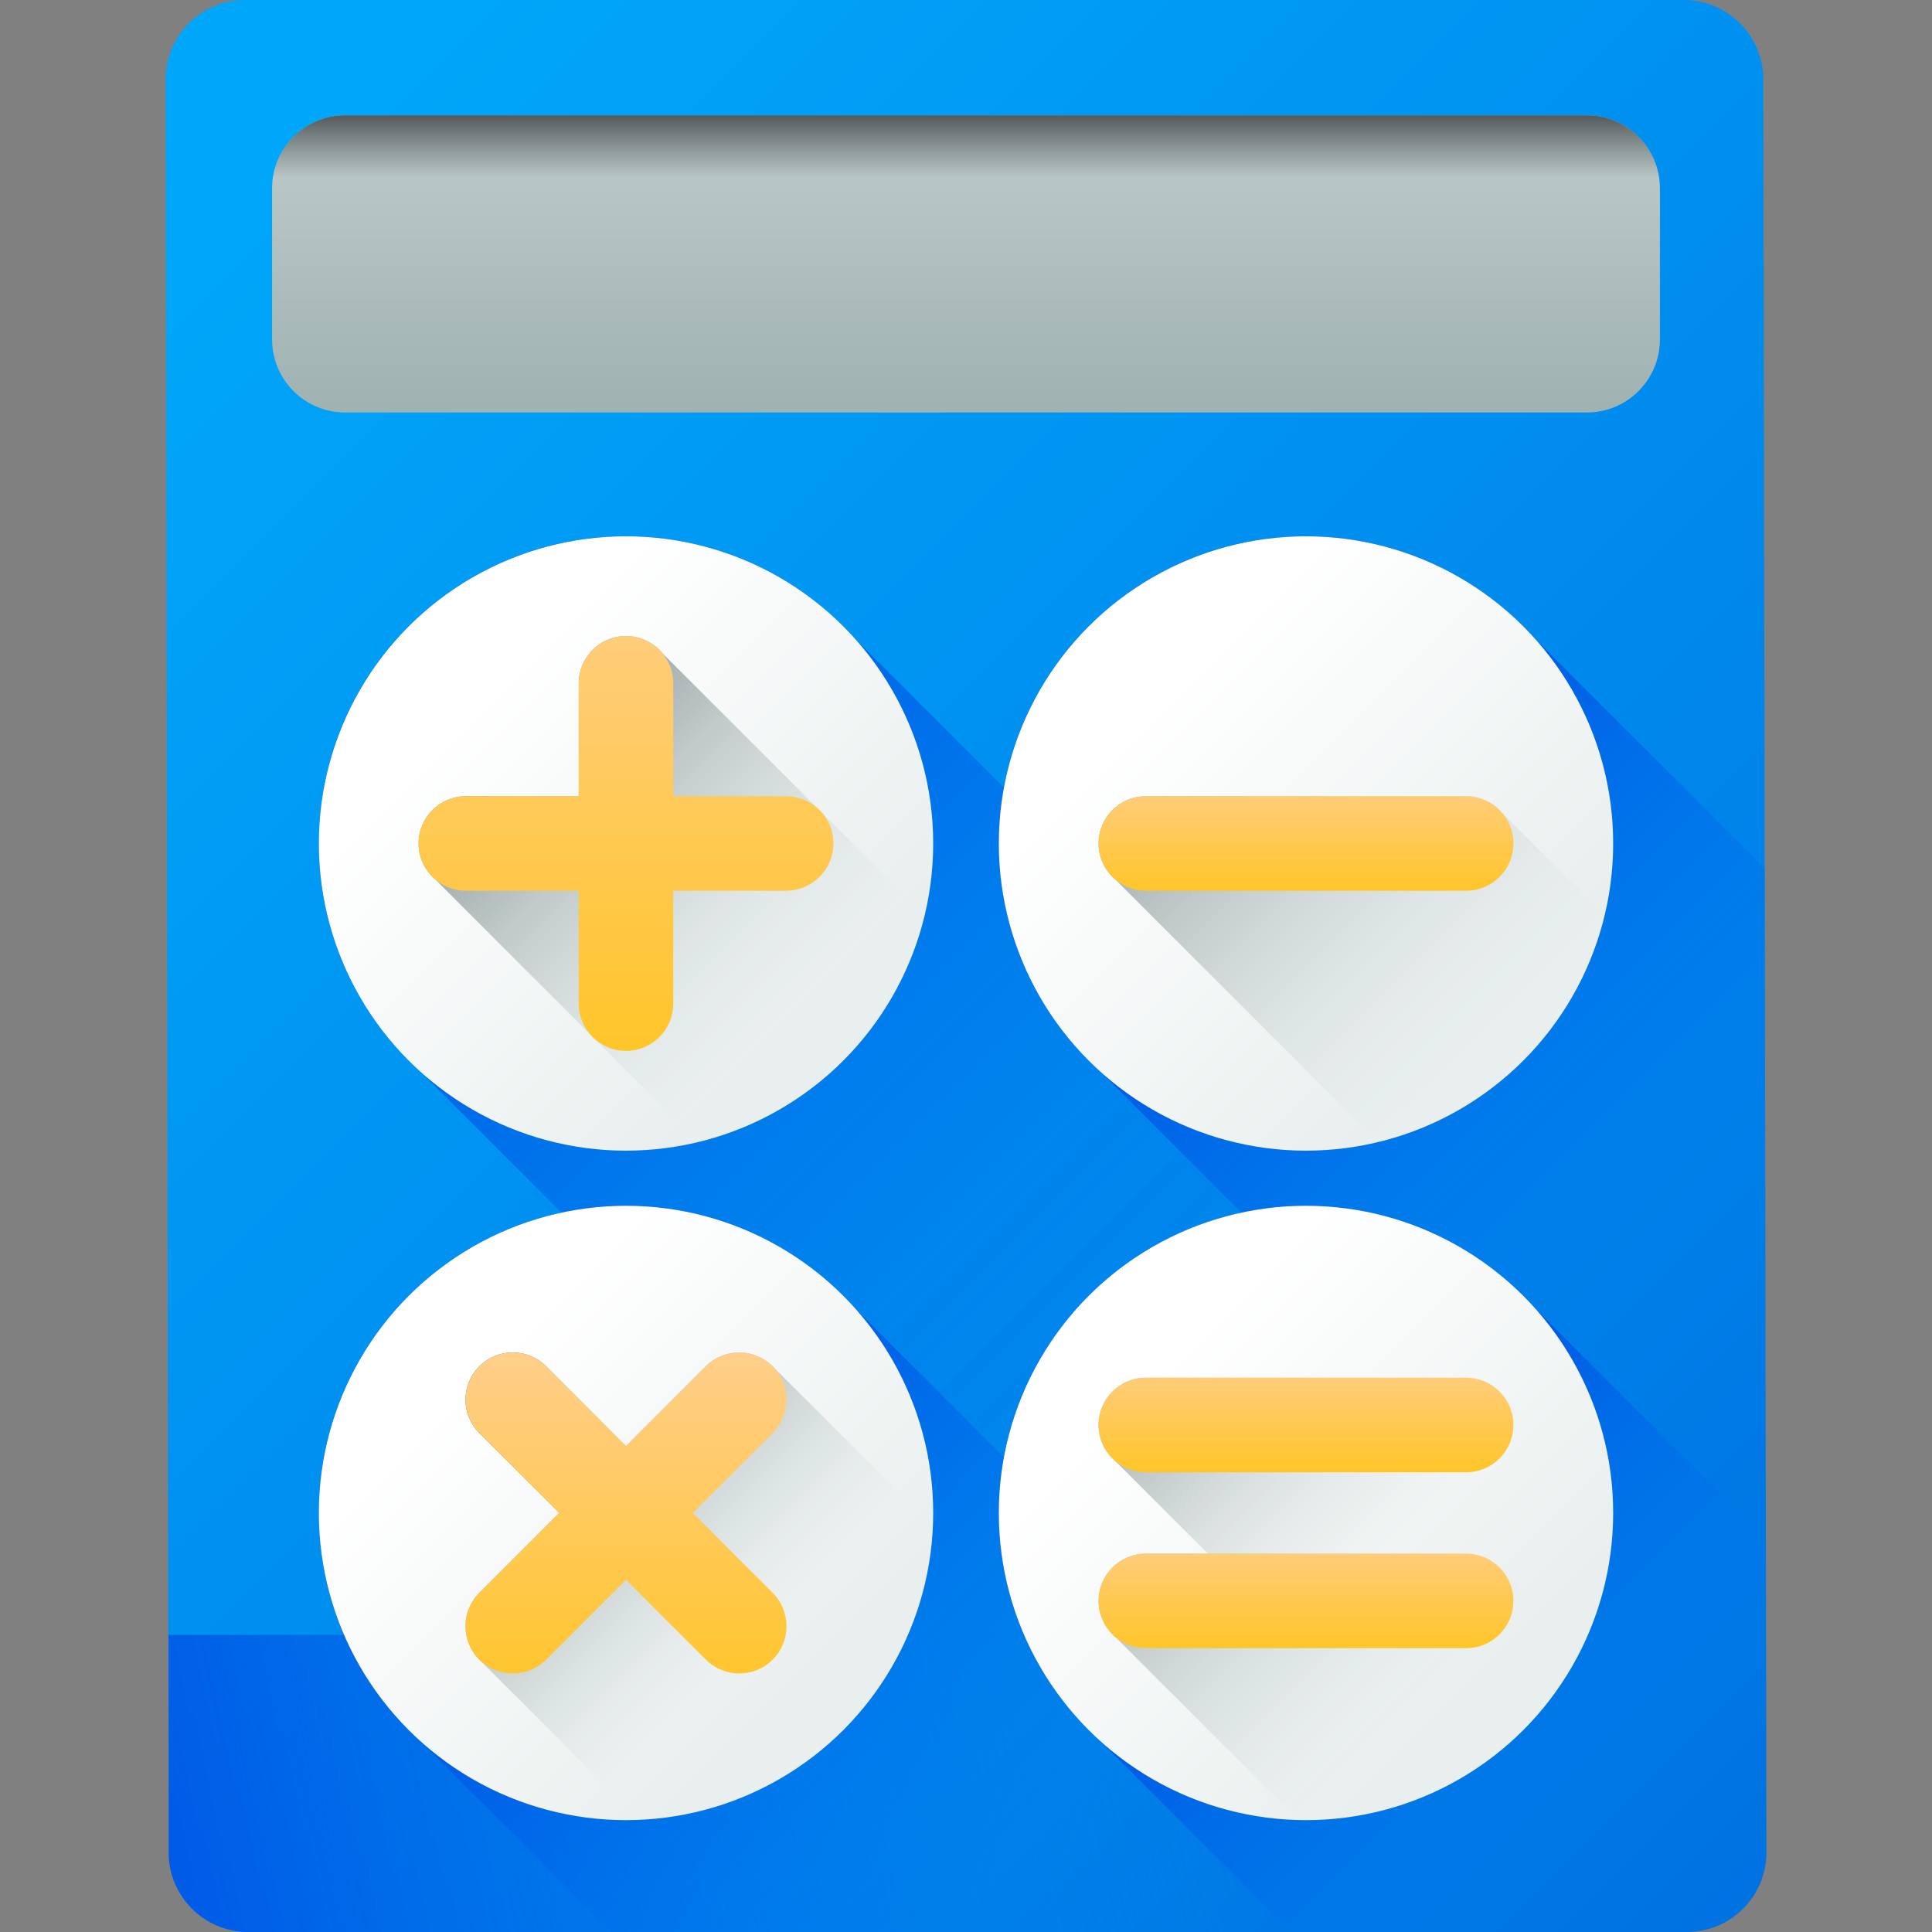 <?xml version="1.0" encoding="iso-8859-1"?>
<!-- Generator: Adobe Illustrator 19.0.0, SVG Export Plug-In . SVG Version: 6.00 Build 0)  -->
<svg version="1.1" id="Capa_1" xmlns="http://www.w3.org/2000/svg" xmlns:xlink="http://www.w3.org/1999/xlink" x="0px" y="0px"
	 viewBox="0 0 512 512" style="enable-background:new 0 0 512 512;" xml:space="preserve">
<rect x="0" y="0" width="512" height="512" fill="#808080" stroke="none"/>
<linearGradient id="SVGID_1_" gradientUnits="userSpaceOnUse" x1="55.347" y1="464.277" x2="456.887" y2="62.737" gradientTransform="matrix(1.067 0 0 -1.067 3.267 557.533)">
	<stop  offset="0" style="stop-color:#00A6F9"/>
	<stop  offset="1" style="stop-color:#0071E2"/>
</linearGradient>
<path style="fill:url(#SVGID_1_);" d="M447.031,512H65.789c-11.647,0-21.089-9.442-21.089-21.089l-0.82-469.822
	C43.879,9.442,53.322,0,64.969,0H446.21c11.647,0,21.089,9.442,21.089,21.089l0.82,469.822C468.121,502.558,458.678,512,447.031,512
	z"/>
<linearGradient id="SVGID_2_" gradientUnits="userSpaceOnUse" x1="298.444" y1="94.24" x2="-4.886" y2="30.75" gradientTransform="matrix(1.067 0 0 -1.067 3.267 557.533)">
	<stop  offset="1.000000e-004" style="stop-color:#008BF2;stop-opacity:0"/>
	<stop  offset="1" style="stop-color:#0046E2"/>
</linearGradient>
<path style="fill:url(#SVGID_2_);" d="M468.121,433.267v57.644c0,11.642-9.447,21.089-21.089,21.089H65.789
	c-11.642,0-21.089-9.447-21.089-21.089v-57.644H468.121z"/>
<linearGradient id="SVGID_3_" gradientUnits="userSpaceOnUse" x1="300.267" y1="165.337" x2="108.277" y2="357.327" gradientTransform="matrix(1.067 0 0 -1.067 3.267 557.533)">
	<stop  offset="1.000000e-004" style="stop-color:#008BF2;stop-opacity:0"/>
	<stop  offset="1" style="stop-color:#0046E2"/>
</linearGradient>
<path style="fill:url(#SVGID_3_);" d="M468.115,433.262v57.644c0,5.821-2.362,11.093-6.172,14.903
	c-0.703,0.717-1.476,1.392-2.291,1.997c-1.631,1.21-3.444,2.193-5.371,2.91c-0.646,0.239-1.308,0.436-1.983,0.619
	c-1.687,0.436-3.459,0.661-5.273,0.661H339.429l-78.733-78.733l-111.9-111.915l-37.173-37.173
	c-16.646-14.903-27.135-36.541-27.135-60.653c0-44.962,36.443-81.405,81.405-81.405c24.112,0,45.749,10.489,60.667,27.135
	l241.415,241.415l0.042,22.594L468.115,433.262L468.115,433.262z"/>
<linearGradient id="SVGID_4_" gradientUnits="userSpaceOnUse" x1="433.14" y1="201.411" x2="301.88" y2="332.661" gradientTransform="matrix(1.067 0 0 -1.067 3.267 557.533)">
	<stop  offset="1.000000e-004" style="stop-color:#008BF2;stop-opacity:0"/>
	<stop  offset="1" style="stop-color:#0046E2"/>
</linearGradient>
<path style="fill:url(#SVGID_4_);" d="M468.115,433.262v27.219l-27.219-27.219l-111.899-111.9l-37.173-37.187
	c-16.646-14.903-27.121-36.541-27.121-60.653c0-5.047,0.464-9.997,1.335-14.79c6.959-37.904,40.154-66.614,80.069-66.614
	c24.098,0,45.749,10.489,60.653,27.135l60.906,60.906l0.309,177.726v2.784l0.042,22.594L468.115,433.262L468.115,433.262z"/>
<linearGradient id="SVGID_5_" gradientUnits="userSpaceOnUse" x1="255.447" y1="43.828" x2="130.268" y2="168.998" gradientTransform="matrix(1.067 0 0 -1.067 3.267 557.533)">
	<stop  offset="1.000000e-004" style="stop-color:#008BF2;stop-opacity:0"/>
	<stop  offset="1" style="stop-color:#0046E2"/>
</linearGradient>
<path style="fill:url(#SVGID_5_);" d="M391.871,511.996H162.013l-50.389-50.389c-8.717-7.803-15.746-17.447-20.457-28.343
	c-4.288-9.911-6.678-20.822-6.678-32.308c0-39.1,27.556-71.76,64.308-79.605c5.511-1.181,11.233-1.799,17.097-1.799
	c24.112,0,45.749,10.475,60.667,27.121l39.479,39.493l47.114,47.1L391.871,511.996z"/>
<linearGradient id="SVGID_6_" gradientUnits="userSpaceOnUse" x1="404.838" y1="63.378" x2="311.858" y2="156.348" gradientTransform="matrix(1.067 0 0 -1.067 3.267 557.533)">
	<stop  offset="1.000000e-004" style="stop-color:#008BF2;stop-opacity:0"/>
	<stop  offset="1" style="stop-color:#0046E2"/>
</linearGradient>
<path style="fill:url(#SVGID_6_);" d="M468.115,433.262v57.644c0,5.821-2.362,11.093-6.172,14.903
	c-0.703,0.717-1.476,1.392-2.291,1.997c-1.631,1.21-3.444,2.193-5.371,2.91c-0.646,0.239-1.308,0.436-1.983,0.619
	c-1.687,0.436-3.459,0.661-5.273,0.661H342.212l-50.389-50.389c-8.717-7.803-15.732-17.447-20.443-28.343
	c-4.302-9.911-6.678-20.822-6.678-32.308c0-5.047,0.464-9.997,1.335-14.79c5.933-32.323,30.959-57.967,62.959-64.8
	c5.511-1.195,11.248-1.813,17.11-1.813c15.817,0,30.579,4.513,43.065,12.316c6.551,4.092,12.47,9.083,17.588,14.804l61.215,61.215
	v2.784l0.042,22.594h0.099V433.262z"/>
<linearGradient id="SVGID_7_" gradientUnits="userSpaceOnUse" x1="115.957" y1="349.637" x2="196.607" y2="268.988" gradientTransform="matrix(1.067 0 0 -1.067 3.267 557.533)">
	<stop  offset="0" style="stop-color:#FFFFFF"/>
	<stop  offset="1" style="stop-color:#E8EFEE"/>
</linearGradient>
<circle style="fill:url(#SVGID_7_);" cx="165.899" cy="223.531" r="81.408"/>
<linearGradient id="SVGID_8_" gradientUnits="userSpaceOnUse" x1="193.669" y1="271.929" x2="104.809" y2="360.789" gradientTransform="matrix(1.067 0 0 -1.067 3.267 557.533)">
	<stop  offset="0" style="stop-color:#C2CECE;stop-opacity:0"/>
	<stop  offset="0.179" style="stop-color:#AFBCBC;stop-opacity:0.179"/>
	<stop  offset="1" style="stop-color:#5B6A6A"/>
</linearGradient>
<path style="fill:url(#SVGID_8_);" d="M245.039,242.572l-69.461-69.431c-2.297-2.797-5.781-4.582-9.683-4.582
	c-6.917,0-12.524,5.607-12.524,12.524v29.919h-29.919c-6.917,0-12.524,5.607-12.524,12.524c0,3.902,1.786,7.386,4.582,9.682
	l69.413,69.466C214.588,295.566,237.925,272.234,245.039,242.572z"/>
<linearGradient id="SVGID_9_" gradientUnits="userSpaceOnUse" x1="152.464" y1="399.017" x2="152.464" y2="207.118" gradientTransform="matrix(1.067 0 0 -1.067 3.267 557.533)">
	<stop  offset="0" style="stop-color:#FFCF95"/>
	<stop  offset="0.427" style="stop-color:#FFC954"/>
	<stop  offset="1" style="stop-color:#FFC200"/>
</linearGradient>
<path style="fill:url(#SVGID_9_);" d="M208.338,211.001h-29.919v-29.919c0-6.917-5.607-12.524-12.524-12.524
	c-6.917,0-12.524,5.607-12.524,12.524v29.919h-29.919c-6.917,0-12.524,5.607-12.524,12.524s5.607,12.524,12.524,12.524h29.919
	v29.919c0,6.917,5.607,12.524,12.524,12.524c6.917,0,12.524-5.607,12.524-12.524v-29.919h29.919c6.917,0,12.524-5.607,12.524-12.524
	S215.255,211.001,208.338,211.001z"/>
<linearGradient id="SVGID_10_" gradientUnits="userSpaceOnUse" x1="284.905" y1="349.635" x2="365.545" y2="268.985" gradientTransform="matrix(1.067 0 0 -1.067 3.267 557.533)">
	<stop  offset="0" style="stop-color:#FFFFFF"/>
	<stop  offset="1" style="stop-color:#E8EFEE"/>
</linearGradient>
<circle style="fill:url(#SVGID_10_);" cx="346.101" cy="223.531" r="81.408"/>
<linearGradient id="SVGID_11_" gradientUnits="userSpaceOnUse" x1="366.89" y1="267.65" x2="263.87" y2="370.68" gradientTransform="matrix(1.067 0 0 -1.067 3.267 557.533)">
	<stop  offset="0" style="stop-color:#C2CECE;stop-opacity:0"/>
	<stop  offset="0.179" style="stop-color:#AFBCBC;stop-opacity:0.179"/>
	<stop  offset="1" style="stop-color:#5B6A6A"/>
</linearGradient>
<path style="fill:url(#SVGID_11_);" d="M425.245,242.589l-27.054-27.054c-2.298-2.769-5.763-4.534-9.643-4.534h-84.886
	c-6.917,0-12.524,5.607-12.524,12.524c0,3.879,1.764,7.345,4.534,9.643l69.498,69.498C394.81,295.55,418.129,272.23,425.245,242.589
	z"/>
<linearGradient id="SVGID_12_" gradientUnits="userSpaceOnUse" x1="321.41" y1="332.697" x2="321.41" y2="288.978" gradientTransform="matrix(1.067 0 0 -1.067 3.267 557.533)">
	<stop  offset="0" style="stop-color:#FFCF95"/>
	<stop  offset="0.427" style="stop-color:#FFC954"/>
	<stop  offset="1" style="stop-color:#FFC200"/>
</linearGradient>
<path style="fill:url(#SVGID_12_);" d="M291.137,223.525L291.137,223.525c0-6.917,5.607-12.524,12.524-12.524h84.886
	c6.917,0,12.524,5.607,12.524,12.524l0,0c0,6.917-5.607,12.524-12.524,12.524h-84.886
	C296.745,236.049,291.137,230.442,291.137,223.525z"/>
<linearGradient id="SVGID_13_" gradientUnits="userSpaceOnUse" x1="115.96" y1="183.3" x2="196.61" y2="102.66" gradientTransform="matrix(1.067 0 0 -1.067 3.267 557.533)">
	<stop  offset="0" style="stop-color:#FFFFFF"/>
	<stop  offset="1" style="stop-color:#E8EFEE"/>
</linearGradient>
<circle style="fill:url(#SVGID_13_);" cx="165.899" cy="400.949" r="81.408"/>
<linearGradient id="SVGID_14_" gradientUnits="userSpaceOnUse" x1="184.31" y1="114.95" x2="118.609" y2="180.649" gradientTransform="matrix(1.067 0 0 -1.067 3.267 557.533)">
	<stop  offset="0" style="stop-color:#C2CECE;stop-opacity:0"/>
	<stop  offset="0.179" style="stop-color:#AFBCBC;stop-opacity:0.179"/>
	<stop  offset="1" style="stop-color:#5B6A6A"/>
</linearGradient>
<path style="fill:url(#SVGID_14_);" d="M247.212,404.532l-42.449-42.449c-4.891-4.891-12.821-4.891-17.712,0l-21.156,21.156
	l-21.156-21.156c-4.891-4.891-12.821-4.891-17.712,0c-4.891,4.891-4.891,12.821,0,17.712l1.668,1.668l19.488,19.488l-21.156,21.156
	c-4.891,4.891-4.891,12.821,0,17.712l42.449,42.449C211.585,480.443,245.388,446.64,247.212,404.532z"/>
<linearGradient id="SVGID_15_" gradientUnits="userSpaceOnUse" x1="152.464" y1="195.718" x2="152.464" y2="64.478" gradientTransform="matrix(1.067 0 0 -1.067 3.267 557.533)">
	<stop  offset="0" style="stop-color:#FFCF95"/>
	<stop  offset="0.427" style="stop-color:#FFC954"/>
	<stop  offset="1" style="stop-color:#FFC200"/>
</linearGradient>
<path style="fill:url(#SVGID_15_);" d="M204.764,422.107l-21.156-21.156l21.156-21.156c4.891-4.891,4.891-12.821,0-17.712
	c-4.891-4.891-12.821-4.891-17.712,0l-21.156,21.156l-21.156-21.156c-4.891-4.891-12.821-4.891-17.712,0s-4.891,12.821,0,17.712
	l21.156,21.156l-21.156,21.156c-4.891,4.891-4.891,12.821,0,17.712c4.891,4.891,12.821,4.891,17.712,0l21.156-21.156l21.156,21.156
	c4.891,4.891,12.821,4.891,17.712,0C209.654,434.928,209.654,426.997,204.764,422.107z"/>
<linearGradient id="SVGID_16_" gradientUnits="userSpaceOnUse" x1="284.908" y1="183.298" x2="365.548" y2="102.657" gradientTransform="matrix(1.067 0 0 -1.067 3.267 557.533)">
	<stop  offset="0" style="stop-color:#FFFFFF"/>
	<stop  offset="1" style="stop-color:#E8EFEE"/>
</linearGradient>
<circle style="fill:url(#SVGID_16_);" cx="346.101" cy="400.949" r="81.408"/>
<linearGradient id="SVGID_17_" gradientUnits="userSpaceOnUse" x1="348.028" y1="142.028" x2="269.248" y2="220.808" gradientTransform="matrix(1.067 0 0 -1.067 3.267 557.533)">
	<stop  offset="0" style="stop-color:#C2CECE;stop-opacity:0"/>
	<stop  offset="0.179" style="stop-color:#AFBCBC;stop-opacity:0.179"/>
	<stop  offset="1" style="stop-color:#5B6A6A"/>
</linearGradient>
<path style="fill:url(#SVGID_17_);" d="M427.511,400.954c0,12.991-3.051,25.279-8.464,36.175
	c-7.902,15.916-20.864,28.864-36.766,36.766l-62.157-62.157l-24.449-24.449c-2.77-2.306-4.541-5.764-4.541-9.645
	c0-6.917,5.61-12.527,12.527-12.527h84.892c3.881,0,7.339,1.772,9.631,4.541l29.3,29.3
	C427.498,399.618,427.511,400.278,427.511,400.954z"/>
<linearGradient id="SVGID_18_" gradientUnits="userSpaceOnUse" x1="348.037" y1="98.317" x2="258.707" y2="187.647" gradientTransform="matrix(1.067 0 0 -1.067 3.267 557.533)">
	<stop  offset="0" style="stop-color:#C2CECE;stop-opacity:0"/>
	<stop  offset="0.179" style="stop-color:#AFBCBC;stop-opacity:0.179"/>
	<stop  offset="1" style="stop-color:#5B6A6A"/>
</linearGradient>
<path style="fill:url(#SVGID_18_);" d="M419.047,437.129c-7.902,15.916-20.864,28.864-36.766,36.766
	c-10.896,5.427-23.184,8.464-36.175,8.464c-0.675,0-1.349-0.014-2.011-0.028l-48.421-48.421c-2.77-2.306-4.541-5.764-4.541-9.645
	c0-6.917,5.61-12.527,12.527-12.527h84.892c3.881,0,7.339,1.758,9.631,4.527L419.047,437.129z"/>
<linearGradient id="SVGID_19_" gradientUnits="userSpaceOnUse" x1="321.41" y1="144.518" x2="321.41" y2="100.787" gradientTransform="matrix(1.067 0 0 -1.067 3.267 557.533)">
	<stop  offset="0" style="stop-color:#FFCF95"/>
	<stop  offset="0.427" style="stop-color:#FFC954"/>
	<stop  offset="1" style="stop-color:#FFC200"/>
</linearGradient>
<path style="fill:url(#SVGID_19_);" d="M291.137,424.259L291.137,424.259c0-6.917,5.607-12.524,12.524-12.524h84.886
	c6.917,0,12.524,5.607,12.524,12.524l0,0c0,6.917-5.607,12.524-12.524,12.524h-84.886
	C296.745,436.784,291.137,431.177,291.137,424.259z"/>
<linearGradient id="SVGID_20_" gradientUnits="userSpaceOnUse" x1="321.41" y1="188.218" x2="321.41" y2="144.498" gradientTransform="matrix(1.067 0 0 -1.067 3.267 557.533)">
	<stop  offset="0" style="stop-color:#FFCF95"/>
	<stop  offset="0.427" style="stop-color:#FFC954"/>
	<stop  offset="1" style="stop-color:#FFC200"/>
</linearGradient>
<path style="fill:url(#SVGID_20_);" d="M291.137,377.642L291.137,377.642c0-6.917,5.607-12.524,12.524-12.524h84.886
	c6.917,0,12.524,5.607,12.524,12.524l0,0c0,6.917-5.607,12.524-12.524,12.524h-84.886
	C296.745,390.166,291.137,384.559,291.137,377.642z"/>
<linearGradient id="SVGID_21_" gradientUnits="userSpaceOnUse" x1="236.938" y1="501.913" x2="236.938" y2="399.067" gradientTransform="matrix(1.067 0 0 -1.067 3.267 557.533)">
	<stop  offset="0" style="stop-color:#C2CECE"/>
	<stop  offset="1" style="stop-color:#97AAAA"/>
</linearGradient>
<path style="fill:url(#SVGID_21_);" d="M420.543,109.313H91.457c-10.687,0-19.351-8.663-19.351-19.351V49.909
	c0-10.687,8.663-19.351,19.351-19.351h329.086c10.687,0,19.351,8.663,19.351,19.351v40.052
	C439.893,100.649,431.23,109.313,420.543,109.313z"/>
<linearGradient id="SVGID_22_" gradientUnits="userSpaceOnUse" x1="236.938" y1="478.418" x2="236.938" y2="498.947" gradientTransform="matrix(1.067 0 0 -1.067 3.267 557.533)">
	<stop  offset="0" style="stop-color:#363F3E;stop-opacity:0"/>
	<stop  offset="1" style="stop-color:#303033"/>
</linearGradient>
<path style="fill:url(#SVGID_22_);" d="M420.543,30.558H91.457c-10.687,0-19.35,8.663-19.35,19.351v6.915h367.787v-6.915
	C439.893,39.221,431.23,30.558,420.543,30.558z"/>
<g>
</g>
<g>
</g>
<g>
</g>
<g>
</g>
<g>
</g>
<g>
</g>
<g>
</g>
<g>
</g>
<g>
</g>
<g>
</g>
<g>
</g>
<g>
</g>
<g>
</g>
<g>
</g>
<g>
</g>
</svg>
